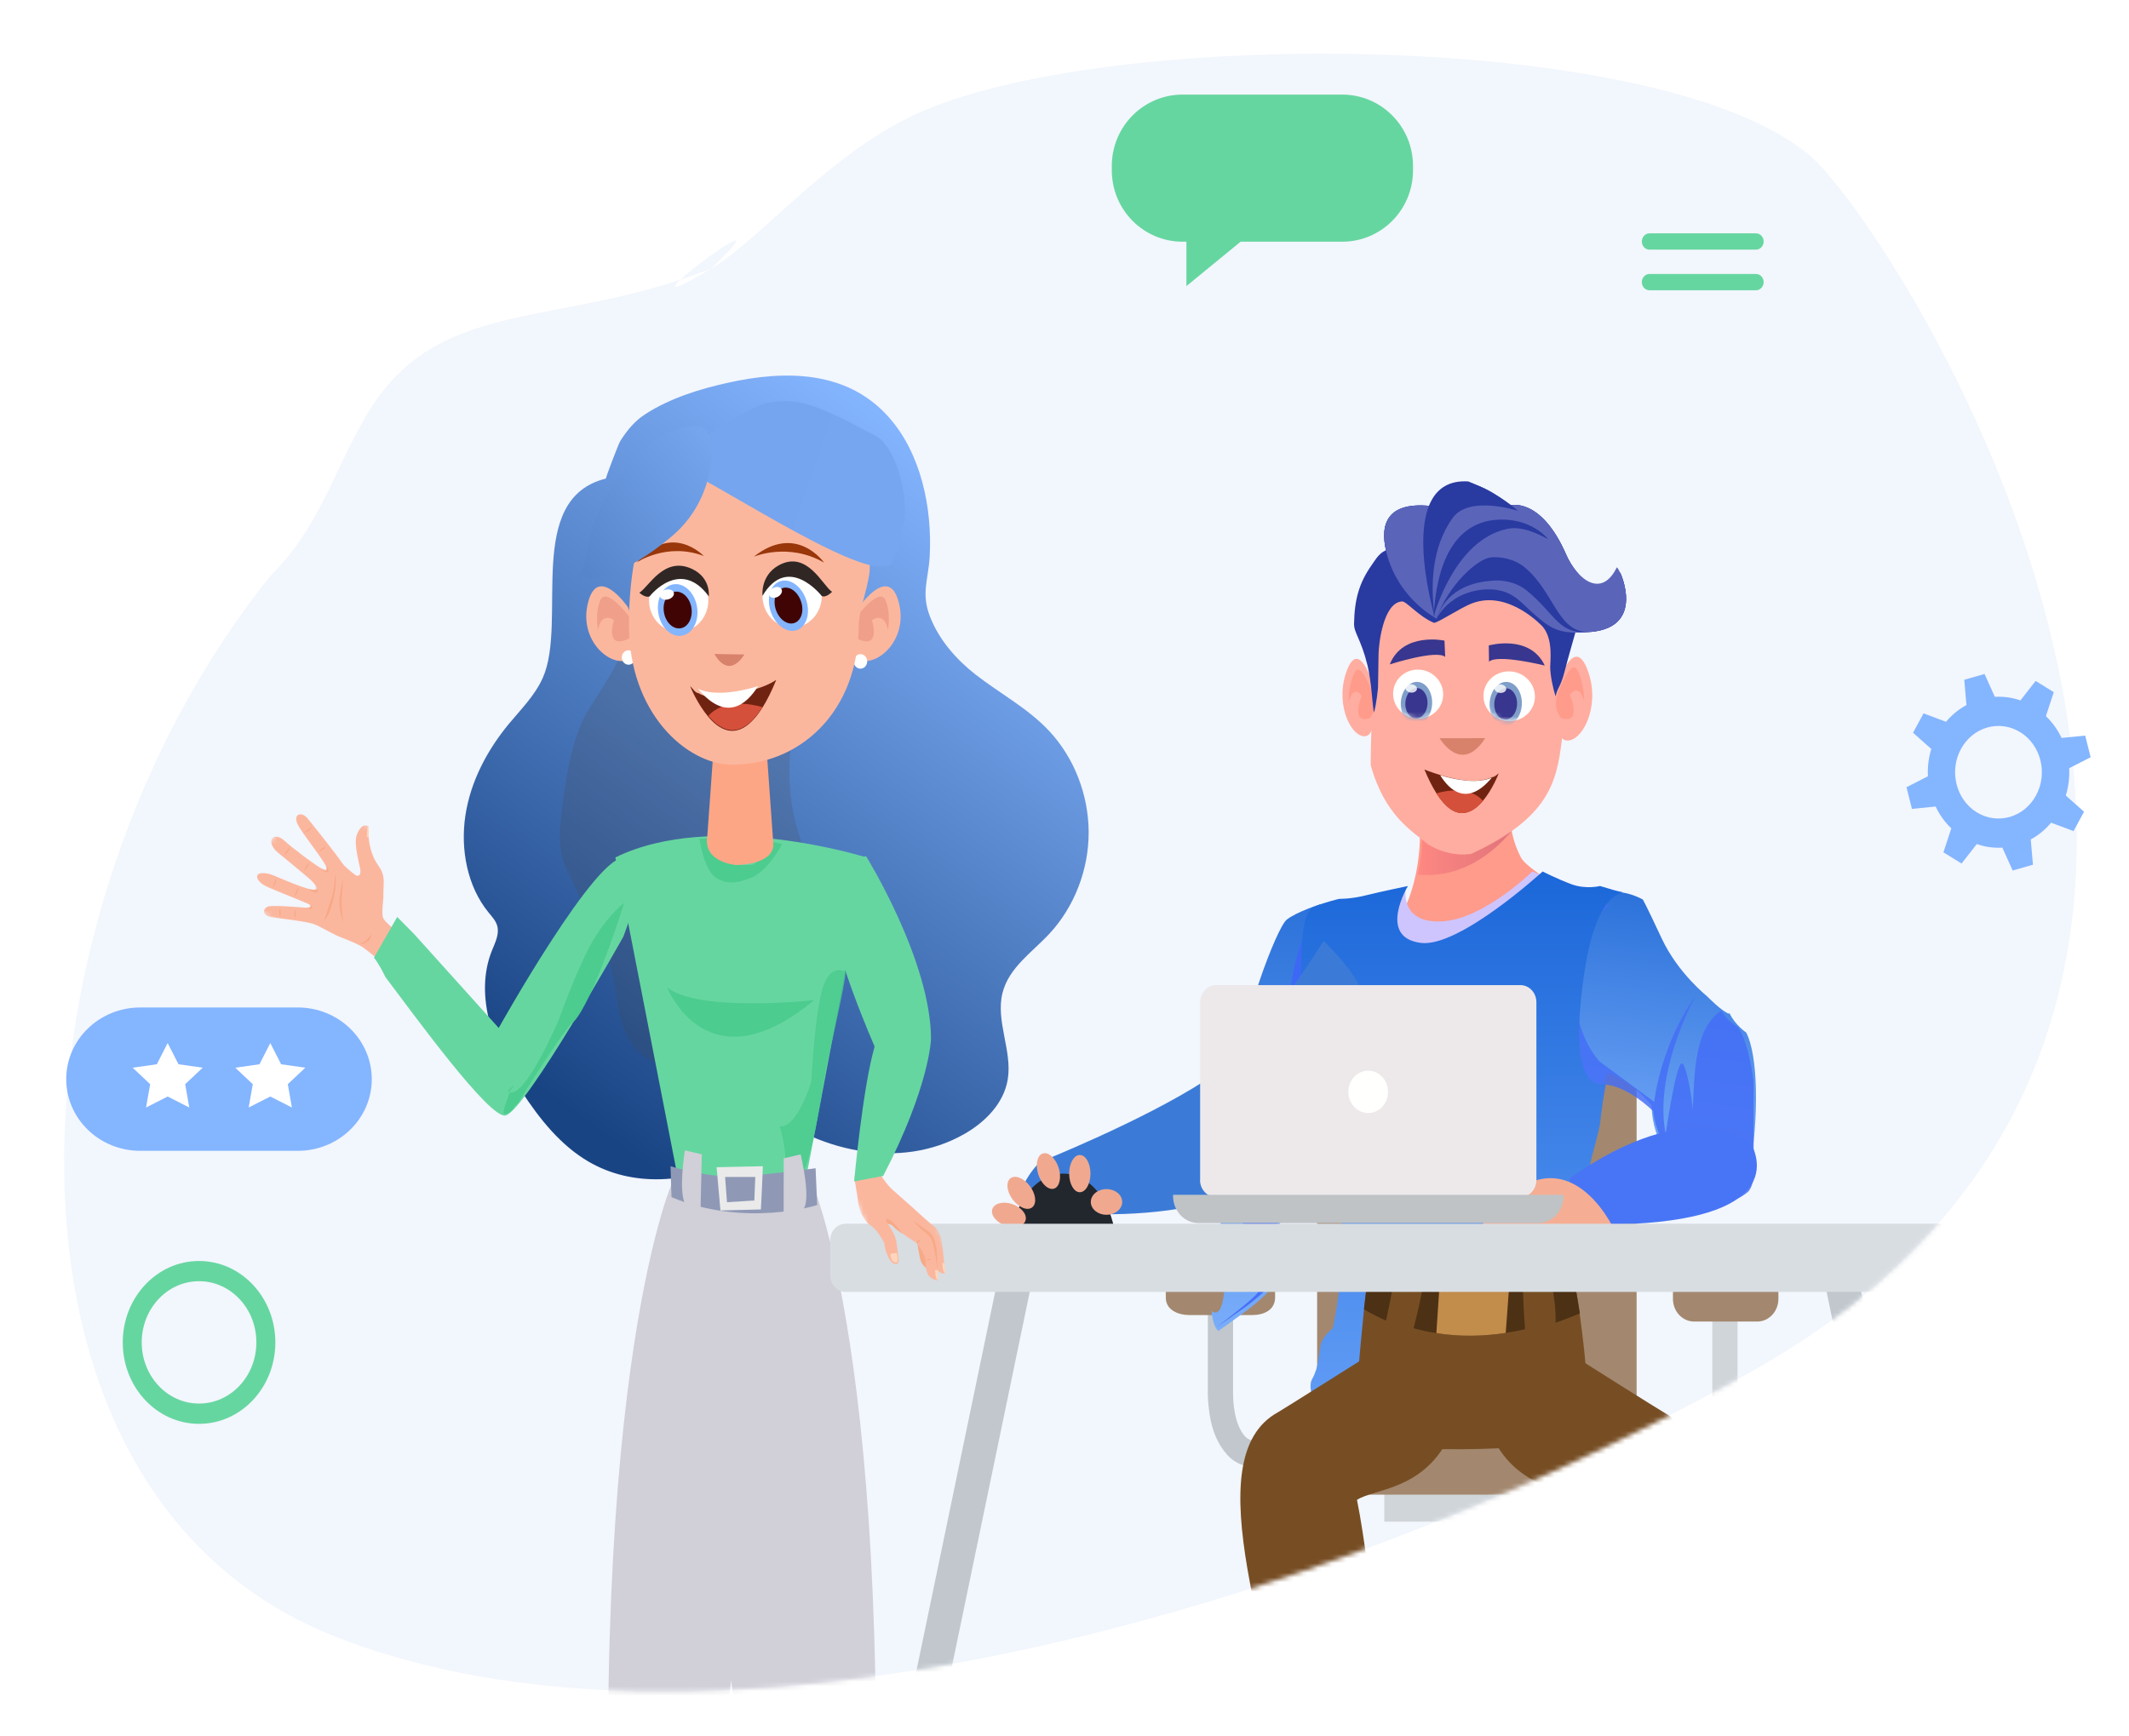 <svg width="450" height="367" viewBox="0 0 450 367" fill="none" xmlns="http://www.w3.org/2000/svg">
<g clip-path="url(#clip0_1_2)">
<path opacity="0.06" d="M369.251 290.503C273.625 343.51 146.846 376.62 70.076 345.678C-6.693 314.735 0.512 192.187 57.11 121.813C67.368 111.666 70.363 100.026 77.225 88.187C92.184 62.281 117.331 69.837 150.317 56.793C170.188 37.901 125.715 71.587 150.317 56.793C161.08 50.397 175.46 32.093 194.656 23.666C237.112 5.029 359.319 6.453 385.321 35.638C411.323 64.822 500.195 217.917 369.251 290.503Z" fill="#276ED8"/>
<mask id="mask0_1_2" style="mask-type:alpha" maskUnits="userSpaceOnUse" x="13" y="11" width="426" height="347">
<path d="M369.251 290.503C273.625 343.51 146.846 376.62 70.076 345.678C-6.693 314.735 0.512 192.187 57.11 121.813C67.368 111.666 70.363 100.026 77.225 88.187C92.184 62.281 117.331 69.837 150.317 56.793C170.188 37.901 125.715 71.587 150.317 56.793C161.08 50.397 175.46 32.093 194.656 23.666C237.112 5.029 359.319 6.453 385.321 35.638C411.323 64.822 500.195 217.917 369.251 290.503Z" fill="#276ED8"/>
</mask>
<g mask="url(#mask0_1_2)">
<path class="hair" d="M160.134 233.292C172.391 243.459 190.182 247.577 203.887 239.71C208.186 237.248 212.145 233.315 212.996 228.254C214.017 222.158 210.378 215.855 211.91 209.874C213.251 204.583 218.145 201.339 221.784 197.429C227.062 191.77 230.127 183.879 230.106 175.943C230.084 168.006 227.02 160.139 221.721 154.504C217.231 149.719 211.378 146.636 206.228 142.633C202.164 139.458 198.504 135.341 196.566 130.349C194.651 125.427 196.226 122.528 196.502 117.697C197.077 107.368 194.672 95.82 187.799 88.137C178.904 78.153 165.688 78.314 154.005 80.891C148.089 82.179 141.555 84.18 136.363 87.585C134.149 89.034 132.681 90.806 131.17 93.129C130.681 93.865 127.956 101.203 128.063 101.18C110.741 105.459 120.041 131.408 114.72 143.323C113.038 147.073 110.102 149.971 107.527 153.077C103.015 158.552 99.482 165.131 98.376 172.354C97.27 179.577 98.78 187.444 103.271 192.92C103.995 193.817 104.845 194.691 105.122 195.841C105.548 197.566 104.654 199.292 103.995 200.925C100.057 210.702 104.569 222.019 110.251 230.738C114.06 236.604 118.55 242.172 124.382 245.576C133.682 251.028 145.429 250.176 155.005 245.3" fill="url(#paint0_linear_1_2)"/>
<path opacity="0.2" d="M154.722 93.333C149.83 90.301 143.584 93.672 140.56 99.441C137.552 105.211 133.638 110.347 134.35 117.202C134.706 120.596 135.293 124.057 134.759 127.429C133.407 136.161 129.172 142.541 124.759 149.443C121.023 155.28 119.814 163.04 118.853 170.461C118.284 174.895 117.821 179.782 119.671 183.606C122.02 188.448 124.706 194.692 127.233 199.375C131.396 207.045 128.959 214.534 133.994 221.321C135.489 223.312 137.588 224.353 139.652 225.19C143.833 226.841 148.157 227.814 152.534 228.109C156.27 228.357 160.06 228.064 163.583 226.502C172.23 222.633 178.013 210.281 176.447 198.787C175.255 190.077 170.54 182.836 168.298 174.443C166.697 168.424 166.429 161.841 167.515 155.642C168.903 147.814 172.444 140.03 170.913 132.247" fill="#464646"/>
<path d="M170.41 248.751C171.014 246.191 183.152 181.279 183.152 181.279C183.152 181.279 150.782 171.066 130.069 181.279L143.334 249.309L170.41 248.751Z" fill="#66D6A0"/>
<path opacity="0.83" d="M161.036 252.322C161.405 252.059 162.683 251.146 163.868 250.264C165.268 249.216 166.133 248.275 166.133 248.275C166.133 248.275 166.224 246.274 166.297 245.722C166.372 245.166 168.979 262.08 174.079 228.767C174.757 224.336 178.686 208.388 178.727 205.448H178.728C178.728 205.448 175.326 203.26 173.709 209.531C172.087 215.806 171.496 228.564 171.496 228.564C171.496 228.564 168.607 238.515 164.81 238.128C164.81 238.128 167.081 245.318 165.384 248.495C165.059 249.099 161.692 251.818 161.036 252.322Z" fill="#4CCC8E"/>
<path d="M147.843 177.309H151.236C151.236 177.309 150.155 180.429 151.498 181.211C154.369 182.882 154.63 182.882 158.544 182.882C160.869 182.882 162.46 177.867 162.46 177.867L165.331 178.424C165.331 178.424 162.302 184.316 158.544 185.669C155.937 186.607 153.902 187.098 151.498 185.669C148.709 184.012 147.843 177.309 147.843 177.309Z" fill="#4CCC8E"/>
<path d="M172.073 211.447C172.073 211.447 147.735 214.135 141.011 208.76C141.032 208.76 149.406 230.283 172.073 211.447Z" fill="#4CCC8E"/>
<path d="M171.572 249.881C171.572 249.881 191.26 293.938 183.228 434.148C183.228 434.148 174.753 436.061 172.076 435.094C172.076 435.094 139.189 331.503 153.677 252.074L171.572 249.881Z" fill="#D1CFD7"/>
<path d="M142.091 250.013C142.091 250.013 122.404 294.069 130.436 434.279C130.436 434.279 138.911 436.192 141.589 435.225C141.589 435.225 165.885 313.377 159.988 252.206L142.091 250.013Z" fill="#D1CFD7"/>
<path d="M172.728 254.772C172.728 254.772 157.449 259.631 141.928 253.095L141.727 246.558C141.727 246.558 149.698 249.117 156.462 248.687C163.226 248.256 172.386 246.988 172.386 246.988L172.728 254.772Z" fill="#8F99B6"/>
<path d="M169.236 244.053C169.236 244.053 171.813 254.696 169.438 255.964C167.042 257.233 165.633 256.674 165.633 256.674L165.654 244.891L169.236 244.053Z" fill="#D1CFD7"/>
<path d="M144.758 243.206C144.758 243.206 143.148 253.161 145.181 255.01C147.939 257.504 148.08 255.483 148.08 255.483L148.342 244.045L144.758 243.206Z" fill="#D1CFD7"/>
<path d="M151.469 246.773L152.275 255.912L160.83 255.696C160.83 255.696 161.233 247.827 161.233 246.558L151.469 246.773ZM153.261 248.837H159.642L159.441 253.804L153.664 254.17L153.261 248.837Z" fill="#EAEAEA"/>
<path d="M155.578 182.866C158.658 182.866 163.468 181.877 163.468 178.566L162.684 167.579L161.999 157.968C161.999 154.678 159.503 152.012 156.423 152.012C154.873 152.012 153.484 152.679 152.478 153.754C151.471 154.829 150.847 156.313 150.847 157.968L150.163 167.579L149.498 176.803C148.572 182.394 155.578 182.866 155.578 182.866Z" fill="#FDA686"/>
<path d="M132.748 128.404C132.748 128.404 126.084 118.664 124.152 128.017C122.622 135.457 128.843 140.94 132.688 139.542C136.532 138.166 132.748 128.404 132.748 128.404Z" fill="#FBB79E"/>
<path d="M132.826 130.143C132.826 130.143 128.095 123.993 126.888 126.896C125.68 129.778 126.405 133.174 126.405 133.174C126.405 133.174 126.888 129.283 129.766 131.089C129.766 131.089 127.713 137.475 132.826 135.046C132.826 135.066 134.839 132.938 132.826 130.143Z" fill="#EF9F8A"/>
<path d="M181.528 128.404C181.528 128.404 188.191 118.664 190.124 128.017C191.674 135.457 185.433 140.94 181.588 139.542C177.744 138.166 181.528 128.404 181.528 128.404Z" fill="#FBB79E"/>
<path d="M181.251 130.151C181.251 130.151 185.962 124.002 187.17 126.904C188.377 129.786 187.673 133.183 187.673 133.183C187.673 133.183 187.17 129.291 184.291 131.097C184.291 131.097 186.345 137.483 181.232 135.053C181.232 135.075 179.239 132.946 181.251 130.151Z" fill="#EF9F8A"/>
<path d="M180.44 139.823C180.44 140.682 181.084 141.37 181.87 141.37C182.655 141.37 183.298 140.682 183.298 139.823C183.298 138.984 182.655 138.296 181.87 138.296C181.084 138.296 180.44 138.984 180.44 139.823Z" fill="white"/>
<path d="M131.424 139.007C131.424 139.845 132.068 140.533 132.854 140.533C133.639 140.533 134.282 139.845 134.282 139.007C134.282 138.169 133.639 137.48 132.854 137.48C132.068 137.48 131.424 138.169 131.424 139.007Z" fill="white"/>
<path d="M143.446 107.473C146.345 103.774 149.022 99.409 151.216 94.701C158.725 106.44 172.558 115.061 183.812 119.318C184.174 122.478 181.512 128.845 181.512 132.071C181.512 150.862 168.589 161.979 154.317 161.635C145.151 161.413 132.938 150.862 132.938 132.071C132.938 126.609 133.442 121.105 134.609 116.008C137.87 113.622 140.869 110.762 143.446 107.473Z" fill="#FBB79E"/>
<path d="M157.332 138.368C157.332 138.368 154.292 143.872 150.992 138.26L157.332 138.368Z" fill="#D8826C"/>
<path d="M174.181 118.947C174.181 118.947 168.343 110.54 159.324 117.7C159.324 117.7 166.611 114.582 174.181 118.947Z" fill="#99360A"/>
<path d="M148.757 117.549C148.757 117.549 141.932 110.282 134.585 118.904C134.585 118.904 140.946 114.582 148.757 117.549Z" fill="#99360A"/>
<path d="M145.876 145.066C145.956 145.303 147.386 148.786 149.721 151.56C152.539 154.892 156.626 156.763 161.155 149.603C162.122 148.097 163.087 146.141 164.074 143.733C164.074 143.733 162.504 144.83 160.209 145.517C156.606 146.614 151.251 148.657 147.527 146.507C146.943 146.507 146.38 145.475 145.876 145.066Z" fill="#712311"/>
<path d="M149.721 151.348C152.539 154.68 156.626 156.658 161.155 149.498C158.719 148.788 153.002 147.713 149.721 151.348Z" fill="#D5503B"/>
<path d="M147.546 145.649C153.464 152.701 157.772 148.982 160.228 145.069C156.624 146.165 151.27 147.261 147.546 145.649Z" fill="white"/>
<path d="M146.481 100.252C157.442 105.846 188.861 126.502 188.861 117.676C190.577 115.863 190.325 114.257 190.577 113.823C190.786 113.445 190.556 112.972 190.325 112.556C192.971 107.962 189.825 94.544 185.025 92.107C180.225 89.668 175.222 86.701 169.982 85.302C167.321 84.603 164.546 84.663 161.678 85.303C158.809 85.943 147.969 92.656 146.481 94.281" fill="url(#paint1_linear_1_2)"/>
<path d="M121.992 122.065C128.562 123.367 137.052 117.605 142.241 113.175C147.431 108.745 150.521 101.873 150.397 95.031C150.375 93.131 149.831 90.884 148.086 90.246C147.482 90.02 146.805 90.052 146.154 90.127C142.175 90.564 138.468 92.583 135.469 95.323C132.47 98.063 130.176 101.481 128.187 105.033C126.761 107.6 125.501 110.269 124.82 113.119C124.404 114.918 123.324 121.092 123.324 119.98" fill="url(#paint2_linear_1_2)"/>
<path d="M161.164 125.978C161.164 129.657 163.963 132.662 167.432 132.662C170.902 132.662 173.7 129.677 173.7 125.978C173.7 122.298 170.902 119.293 167.432 119.293C163.963 119.293 161.164 122.298 161.164 125.978Z" fill="white"/>
<path d="M163.041 129.66C164.153 132.461 166.664 134.014 168.658 133.135C170.651 132.236 171.361 129.252 170.268 126.451C169.156 123.63 166.645 122.097 164.671 122.975C162.658 123.855 161.929 126.839 163.041 129.66Z" fill="#84B5FF"/>
<path d="M164.094 129.19C164.88 131.173 166.663 132.277 168.081 131.643C169.5 131.009 170.017 128.884 169.212 126.881C168.426 124.877 166.644 123.773 165.225 124.407C163.806 125.061 163.308 127.187 164.094 129.19Z" fill="#400404"/>
<path d="M162.579 125.837C162.79 126.389 163.557 126.553 164.285 126.226C165.014 125.898 165.435 125.182 165.225 124.651C165.014 124.1 164.247 123.936 163.519 124.263C162.79 124.59 162.368 125.305 162.579 125.837Z" fill="white"/>
<path d="M161.165 125.978C161.165 125.978 160.666 121.686 164.595 119.519C170.615 116.207 173.912 123.873 175.866 125.119C175.866 125.119 174.602 126.469 173.681 125.999C173.681 125.978 166.551 116.882 161.165 125.978Z" fill="#302725"/>
<path d="M149.718 126.899C149.718 130.598 146.92 133.583 143.45 133.583C139.999 133.583 137.182 130.598 137.182 126.899C137.182 123.219 139.981 120.235 143.45 120.235C146.9 120.214 149.718 123.219 149.718 126.899Z" fill="white"/>
<path d="M139.197 129.883C139.791 132.867 142.072 134.871 144.315 134.359C146.557 133.849 147.881 131.028 147.286 128.063C146.692 125.079 144.411 123.076 142.168 123.566C139.944 124.077 138.602 126.898 139.197 129.883Z" fill="#84B5FF"/>
<path d="M140.365 129.616C140.787 131.742 142.397 133.153 143.988 132.805C145.579 132.458 146.518 130.434 146.115 128.328C145.694 126.202 144.065 124.771 142.474 125.139C140.902 125.486 139.944 127.49 140.365 129.616Z" fill="#400404"/>
<path d="M139.468 126.02C139.583 126.593 140.349 126.92 141.154 126.736C141.979 126.552 142.534 125.939 142.438 125.367C142.323 124.794 141.576 124.467 140.752 124.651C139.927 124.835 139.352 125.448 139.468 126.02Z" fill="white"/>
<path d="M149.815 126.08C149.815 126.08 150.313 122.257 146.384 120.335C140.365 117.392 137.068 124.199 135.132 125.303C135.132 125.303 136.397 126.489 137.317 126.08C137.298 126.08 143.758 117.801 149.815 126.08Z" fill="#302725"/>
<mask id="mask1_1_2" style="mask-type:luminance" maskUnits="userSpaceOnUse" x="49" y="165" width="44" height="45">
<path d="M65.852 165.204L49.827 188.458L76.375 209.308L92.4 186.053L65.852 165.204Z" fill="white"/>
</mask>
<g mask="url(#mask1_1_2)">
<path d="M76.975 186.544C76.975 186.544 72.969 183.407 72.469 182.653C71.766 181.597 68.45 177.234 65.011 173.027C63.706 171.431 61.751 172.127 63.015 174.471C64.056 176.402 67.533 180.683 68.762 182.837C69.443 184.033 68.794 184.162 68.599 184.048C66.35 182.718 61.84 179.323 60.144 177.766C57.962 175.758 56.209 177.548 58.221 179.77C58.721 180.321 61.028 182.082 62.849 183.646C64.35 184.937 65.417 185.723 66.062 186.427C67.201 187.679 67.549 188.428 65.856 188.077C63.298 187.55 57.854 185.015 57.12 184.823C53.497 183.888 53.791 185.969 55.891 187.191C56.912 187.786 62.28 189.85 65.289 191.159C65.762 191.365 65.969 191.963 65.01 191.918L66.76 193.202L72.329 196.395L76.975 186.544Z" fill="#FBB79E"/>
<path d="M75.43 176.451C74.637 178.409 76.119 183.036 76.18 184.071C76.243 185.131 75.677 185.495 74.816 184.807C73.252 183.555 73.93 187.385 73.228 188.716C73.173 188.815 73.108 188.884 73.033 188.928C72.903 189.214 72.771 189.523 72.654 189.827C72.073 191.359 72.448 192.752 72.448 192.752C72.448 192.752 70.352 192.399 66.615 192.051C65.471 191.946 62.879 191.781 61.793 191.7C59.483 191.535 57.515 191.464 56.799 191.627C55.54 191.911 55.268 193.575 57.279 193.882C60.023 194.301 64.252 194.721 66.146 195.313C67.633 195.78 70.219 197.47 71.972 198.132C73.724 198.795 75.7 199.634 76.547 200.18C77.393 200.726 80.515 203.296 80.515 203.296L84.213 197.93L84.516 197.49C83.145 196.386 81.162 194.698 80.952 193.998C80.626 192.916 81.05 190.064 81.035 189.627C81.021 188.97 81.042 188.171 81.088 187.189C81.144 185.984 81.163 184.639 80.048 183.126C78.64 181.211 77.625 178.215 77.951 174.697C77.544 174.465 76.432 173.976 75.43 176.451Z" fill="#FBB79E"/>
<path d="M64.307 175.994C64.307 175.994 64.658 176.055 65.237 175.661C65.816 175.268 65.919 174.763 65.919 174.763C65.919 174.763 65.648 175.017 65.113 175.378C64.579 175.739 64.307 175.994 64.307 175.994Z" fill="#EC8B56" fill-opacity="0.3"/>
<path d="M60.042 180.709C60.042 180.709 60.396 180.658 60.841 180.104C61.287 179.547 61.249 179.034 61.249 179.034C61.249 179.034 61.056 179.362 60.645 179.872C60.232 180.38 60.042 180.709 60.042 180.709Z" fill="#EC8B56" fill-opacity="0.3"/>
<path d="M67.372 180.128C67.372 180.128 67.701 180.017 68.272 179.613C68.84 179.208 68.918 178.896 68.918 178.896C68.918 178.896 68.67 178.959 68.144 179.331C67.618 179.702 67.372 180.128 67.372 180.128Z" fill="#EC8B56" fill-opacity="0.3"/>
<path d="M64.268 184.112C64.268 184.112 64.542 183.887 64.943 183.294C65.344 182.702 65.316 182.383 65.316 182.383C65.316 182.383 65.104 182.533 64.73 183.076C64.355 183.626 64.268 184.112 64.268 184.112Z" fill="#EC8B56" fill-opacity="0.3"/>
<path d="M57.597 187.672C57.597 187.672 57.922 187.519 58.205 186.849C58.486 186.182 58.315 185.699 58.315 185.699C58.315 185.699 58.218 186.072 57.958 186.687C57.694 187.3 57.597 187.672 57.597 187.672Z" fill="#EC8B56" fill-opacity="0.3"/>
<path d="M59.2 193.715C59.2 193.715 59.312 193.687 59.322 192.957C59.329 192.226 59.184 192.006 59.184 192.006C59.184 192.006 59.04 192.237 59.031 192.911C59.019 193.584 59.2 193.715 59.2 193.715Z" fill="#EC8B56" fill-opacity="0.3"/>
<path d="M62.38 194.052C62.38 194.052 62.492 194.025 62.501 193.296C62.509 192.564 62.364 192.343 62.364 192.343C62.364 192.343 62.222 192.577 62.213 193.251C62.2 193.927 62.38 194.052 62.38 194.052Z" fill="#EC8B56" fill-opacity="0.3"/>
<path d="M62.321 189.551C62.321 189.551 62.546 189.272 62.828 188.605C63.109 187.939 63.019 187.634 63.019 187.634C63.019 187.634 62.841 187.827 62.578 188.441C62.314 189.054 62.321 189.551 62.321 189.551Z" fill="#EC8B56" fill-opacity="0.3"/>
<path d="M65.182 187.917C65.182 187.917 66.558 189.05 67.037 188.609C67.54 188.148 66.611 187.081 66.611 187.081C66.611 187.081 66.93 188.026 66.392 188.055C65.855 188.085 65.182 187.917 65.182 187.917Z" fill="#EC8B56" fill-opacity="0.3"/>
<path d="M67.679 183.486C67.679 183.486 68.812 184.769 69.309 184.354C69.832 183.917 68.757 182.843 68.757 182.843C68.757 182.843 69.248 183.689 68.876 183.761C68.352 183.86 67.679 183.486 67.679 183.486Z" fill="#EC8B56" fill-opacity="0.3"/>
<path d="M64.593 191.898C64.593 191.898 65.913 192.44 66.007 192.002C66.101 191.564 65.288 191.167 65.288 191.167C65.288 191.167 65.615 191.543 65.468 191.713C65.324 191.885 64.593 191.898 64.593 191.898Z" fill="#EC8B56" fill-opacity="0.3"/>
<path d="M75.884 199.433C75.884 199.433 77 199.367 77.613 198.608C78.225 197.848 78.579 197.463 78.579 197.463C78.579 197.463 78.427 198.684 77.525 199.208C76.627 199.731 75.884 199.433 75.884 199.433Z" fill="#EC8B56" fill-opacity="0.3"/>
<path d="M68.47 194.641C68.47 194.641 69.386 191.988 70.083 189.809C70.779 187.632 70.812 184.809 70.812 184.809C70.812 184.809 71.191 185.824 70.868 188.02C70.59 189.897 70.338 190.913 69.738 192.558C69.202 194.03 68.47 194.641 68.47 194.641Z" fill="#EC8B56" fill-opacity="0.3"/>
<path d="M72.567 185.549C72.567 185.549 71.858 188.369 71.736 190.235C71.581 192.622 72.573 195.137 72.573 195.137C72.573 195.137 72.125 191.693 72.223 190.201C72.321 188.708 72.567 185.549 72.567 185.549Z" fill="#EC8B56" fill-opacity="0.3"/>
<path d="M77.923 177.009L77.545 176.998C77.545 176.998 77.475 174.938 77.951 174.704C77.976 175.2 77.923 177.009 77.923 177.009Z" fill="#FFD6BB"/>
</g>
<path d="M131.729 198.08C131.729 198.08 111.047 234.962 106.839 235.83C103.449 236.548 87.537 214.601 81.456 206.56C80.177 203.846 79.044 202.454 79.044 202.454L83.958 193.863L87.569 197.517L105.409 217.327C105.409 217.327 126.373 179.845 132.126 181.42C137.866 183.037 131.729 198.08 131.729 198.08Z" fill="#66D6A0"/>
<path d="M107.501 231.273C107.928 231.148 105.494 235.952 106.875 235.514C108.508 234.988 108.68 233.971 108.68 233.971C108.68 233.971 109.536 233.312 109.764 232.816C109.993 232.314 116.624 221.637 120.527 216.611C124.371 214.385 130.944 193.976 131.821 191.214L131.917 190.905C131.917 190.905 128.985 192.953 125.656 198.334C122.322 203.719 118.123 215.563 118.123 215.563C118.123 215.563 111.011 232.514 107.501 230.888C107.501 230.888 110.025 228.043 107.501 230.479C107.019 230.941 108.27 231.015 107.501 231.273Z" fill="#4CCC8E"/>
<path d="M305.05 317.909H315.719V355.877H305.05V317.909Z" fill="#BEC1C4"/>
<path d="M303.266 350.196H319.27V382.465H303.266V350.196Z" fill="#7F8B96"/>
<path d="M292.596 314.111H331.704V321.697H292.596V314.111Z" fill="#D0D5D9"/>
<path d="M305.052 287.524H317.486V306.507H305.052V287.524Z" fill="#6F7275"/>
<path d="M342.373 304.62V310.32H356.379C359.288 310.32 361.829 309.678 363.731 307.543C365.593 305.45 366.602 302.694 367.184 298.859C367.552 296.393 367.261 294.631 367.261 294.196V272.331H361.926V294.382C361.926 296.248 362.043 301.035 359.676 303.667C358.745 304.703 357.892 304.62 356.379 304.62H342.373Z" fill="#D0D5D9"/>
<path d="M353.604 273.412V274.613C353.604 277.266 355.622 279.4 358.086 279.4H371.412C373.895 279.4 375.894 277.245 375.894 274.613V273.412C375.894 270.759 373.895 268.624 371.432 268.624H358.066C357.988 268.624 357.911 268.624 357.834 268.624C357.154 268.666 356.514 268.852 355.952 269.183C355.874 269.225 355.815 269.266 355.738 269.308C354.478 270.158 353.604 271.67 353.604 273.412Z" fill="#A3886F"/>
<path d="M280.164 304.62V310.319H266.72C263.811 310.319 261.27 309.677 259.369 307.543C257.506 305.45 256.206 302.693 255.644 298.858C255.276 296.392 255.295 294.631 255.295 294.195V272.33H260.629V294.382C260.629 296.248 260.804 301.035 263.151 303.667C264.083 304.703 265.207 304.62 266.72 304.62H280.164Z" fill="#C1C7CC"/>
<path d="M246.409 272.869C246.409 270.216 249.008 266.631 251.491 266.631H264.643C267.126 266.631 269.512 270.216 269.512 272.869V274.319C269.512 276.972 267.126 278.029 264.643 278.029H251.491C249.008 278.029 246.409 276.972 246.409 274.319V272.869Z" fill="#A3886F"/>
<path d="M278.399 296.02C278.399 298.673 280.416 300.808 282.88 300.808H341.444C343.926 300.808 345.925 298.652 345.925 296.02V214.467C345.925 211.814 343.926 209.68 341.444 209.68H282.88C280.397 209.68 278.399 211.835 278.399 214.467V296.02Z" fill="#A3886F"/>
<path d="M253.47 245.285C253.47 245.285 255.403 244.659 256.178 246.323C256.953 247.986 259.378 267.958 258.703 273.574C258.02 279.191 256.086 277.116 256.086 277.116C256.086 277.116 256.278 280.443 257.536 281.382L257.544 281.374C257.56 281.365 257.591 281.341 257.629 281.308C257.659 281.292 257.698 281.258 257.744 281.225H257.751C258.495 280.698 261.074 278.87 263.453 277.116C266.261 275.032 267.911 273.262 267.911 273.262C267.911 273.262 267.52 269.935 267.52 269.004C267.52 268.065 273.727 245.903 279.828 239.043C285.521 232.643 279.928 196.596 279.145 191.729L279.053 191.185C279.053 191.185 274.111 192.75 271.978 194.422C269.852 196.102 262.186 216.361 261.803 226.764C261.412 237.165 257.928 243.07 257.928 243.07C257.928 243.07 256.762 242.312 254.82 243.07L253.47 245.285Z" fill="url(#paint3_linear_1_2)"/>
<path opacity="0.83" d="M257.081 280.611C257.845 280.088 260.493 278.272 262.937 276.529C265.822 274.46 267.517 272.702 267.517 272.702C267.517 272.702 267.115 269.397 267.115 268.473C267.115 267.54 273.492 245.529 279.759 238.716C285.608 232.36 279.861 196.559 279.058 191.725L278.963 191.185C278.963 191.185 274.832 196.559 273.043 207.249C271.245 217.949 273.784 239.027 273.784 239.027C273.784 239.027 270.205 256.073 261.392 256.383C261.392 256.383 268.786 267.614 265.87 273.25C265.309 274.321 258.428 279.621 257.081 280.611Z" fill="#3E64F9"/>
<path d="M337.104 235.469L339.697 226.868C339.697 226.868 343.785 227.393 349.132 233.736C349.132 233.736 348.938 236.776 350.561 240.81C350.561 240.81 357.068 245.031 359.752 249.988C362.435 254.944 363.593 255.556 367.216 253.404C368.179 252.836 369.04 250.597 369.71 247.485C370.716 242.783 371.29 236.083 371.136 230.099C371.004 225.164 370.371 220.722 369.075 218.285C369.075 218.285 366.766 216.755 365.568 214.221C365.493 214.258 365.411 214.295 365.336 214.34C364.824 214.581 365.654 214.749 365.552 214.368C363.929 213.861 360.816 210.626 360.816 210.626C360.816 210.626 354.657 205.742 351.233 198.412C347.816 191.091 347.232 190.167 347.232 190.167C347.232 190.167 346.212 189.589 344.795 189.132C343.68 188.77 342.314 188.492 340.994 188.629C340.994 188.629 317.112 217.623 337.104 235.469Z" fill="url(#paint4_linear_1_2)"/>
<path d="M297.252 191.237C297.252 191.237 300.14 185.344 300.14 176.153L319.166 168.058C319.166 168.058 318.188 175.145 321.478 181.29C322.35 182.913 326.405 185.485 326.405 185.485C326.405 185.485 308.66 208.679 300.14 206.453C291.62 204.228 293.326 194.394 293.326 194.394C293.326 194.394 294.766 194.989 297.252 191.237Z" fill="#FF9B8B"/>
<path d="M323.885 184.248C323.885 184.248 313.723 194.225 304.979 194.785C295.61 195.384 297.156 187.71 297.156 187.71C297.156 187.71 292.92 193.562 294.129 198.169C295.346 202.774 304.595 203.003 311.729 199.935C318.864 196.875 325.686 184.973 325.686 184.973L323.885 184.248Z" fill="#CEC5FF"/>
<path opacity="0.83" d="M337.822 238.151L339.418 229.324C339.418 229.324 343.492 229.324 349.446 234.914C349.446 234.914 349.591 237.942 351.632 241.722C351.632 241.722 358.491 245.069 361.674 249.626C364.858 254.183 366.063 254.641 369.385 252.055C370.267 251.372 370.866 249.051 371.18 245.891L370.659 244.625V228.532C369.983 223.672 368.871 219.363 367.329 217.119C367.329 217.119 365.256 216.048 363.798 213.695C363.729 213.742 361.103 215.472 363.798 213.695C358.159 217.414 358.168 226.576 357.785 234.719C357.731 232.655 356.435 224.665 355.46 224.813C354.202 225.007 352.069 239.719 352.069 239.719C349.553 227.104 357.67 211.887 358.322 210.675C350.903 221.047 349.645 232.957 349.645 232.957L338.114 224.425C338.114 224.425 331.171 217.36 333.572 205.202C335.973 193.045 340.254 191.39 340.254 191.39C339.119 191.173 337.746 191.073 336.465 191.376C336.465 191.376 316.21 223.051 337.822 238.151Z" fill="#446EF7"/>
<path d="M282.582 246.833C282.582 246.833 285.503 263.156 281.702 280.836C281.702 280.836 279.36 282.553 279.066 284.741C279.066 284.741 279.066 284.757 279.058 284.782C278.78 286.962 278.451 288.595 278.451 288.595C278.451 288.595 278.185 290.067 277.305 291.627C277.142 291.924 277.049 292.271 277.018 292.651C276.88 294.269 277.745 296.317 277.745 296.317C277.745 296.317 279.507 301.172 297.804 302.89C316.103 304.615 330.305 308.364 330.305 308.364C330.305 308.364 333.236 304.855 331.219 301.882C331.219 301.882 332.507 298.514 332.36 297.415C332.214 296.317 325.476 283.808 327.229 275.047C328.991 266.286 332.853 261.479 336.516 244.379C336.516 244.379 338.047 238.806 338.194 237.551C338.341 236.305 339.238 228.96 339.238 228.96C339.238 228.96 331.966 232.44 334.215 210.848C336.456 189.256 341.933 189.305 343.009 188.545C343.009 188.545 343.379 188.925 338.195 187.315C338.195 187.315 335.212 188.083 332.136 186.935C329.061 185.788 326.063 184.248 326.063 184.248C326.063 184.248 308.46 200.378 300.323 199.346C291.036 198.173 297.589 187.315 297.589 187.315C297.589 187.315 291.754 188.529 288.632 189.305C285.503 190.09 283.078 190.03 283.078 190.03C283.078 190.03 279.828 190.8 277.745 191.701C274.911 192.927 274.577 201.145 275.551 218.667C276.524 236.189 282.582 246.833 282.582 246.833Z" fill="url(#paint5_linear_1_2)"/>
<path d="M322.076 172.181C322.076 172.181 314.007 186.268 299.689 184.929C299.689 184.929 300.713 180.33 300.571 176.562C300.571 176.562 307.349 176.974 312.285 175.043C317.857 172.867 322.076 167.288 322.076 167.288V172.181Z" fill="url(#paint6_linear_1_2)" fill-opacity="0.7"/>
<path d="M289.712 161.721C292.693 172.474 298.442 175.656 301.875 178.545C306.749 181.466 311 180.505 311 180.505C327.396 172.929 328.999 165.301 330.078 156.784C330.618 152.583 331.107 144.763 329.454 135.098C329.235 133.779 328.863 132.593 328.391 131.499C325.389 124.51 318.304 121.796 318.304 121.796C314.07 120.139 309.246 119.78 304.844 120.685C298.501 121.985 293.508 125.659 291.906 132.913C291.383 135.249 291.096 137.66 290.843 140.054C290.286 144.971 289.999 149.945 289.848 154.9C289.781 157.161 289.729 159.441 289.712 161.721Z" fill="#FFADA0"/>
<path d="M305.314 135.439C305.314 135.439 296.51 133.541 293.75 140.464C293.75 140.464 303.587 137.301 305.466 138.873L305.314 135.439Z" fill="#38368E"/>
<path d="M314.678 136.462C314.678 136.462 323.347 133.985 326.513 140.709C326.513 140.709 316.507 138.214 314.728 139.895L314.678 136.462Z" fill="#38368E"/>
<path d="M324.428 147.578C324.246 150.467 321.667 152.658 318.671 152.445C315.674 152.231 313.385 149.711 313.566 146.803C313.748 143.913 316.327 141.742 319.324 141.955C322.322 142.168 324.61 144.689 324.428 147.578Z" fill="white"/>
<mask id="mask2_1_2" style="mask-type:alpha" maskUnits="userSpaceOnUse" x="313" y="141" width="12" height="12">
<path d="M324.428 147.578C324.246 150.467 321.667 152.658 318.671 152.445C315.674 152.231 313.385 149.711 313.566 146.803C313.748 143.913 316.327 141.742 319.324 141.955C322.322 142.168 324.61 144.689 324.428 147.578Z" fill="white"/>
</mask>
<g mask="url(#mask2_1_2)">
<path d="M314.864 148.568C314.701 151.128 316.099 153.319 317.97 153.454C319.841 153.59 321.494 151.613 321.657 149.053C321.821 146.494 320.44 144.302 318.551 144.166C316.68 144.031 315.028 146.009 314.864 148.568Z" fill="#7F9EC9"/>
<path d="M315.845 148.645C315.735 150.468 316.716 152.019 318.042 152.116C319.369 152.213 320.549 150.817 320.658 148.994C320.766 147.172 319.786 145.62 318.46 145.523C317.134 145.407 315.954 146.822 315.845 148.645Z" fill="#38368E"/>
<path d="M315.88 145.506C315.843 145.991 316.37 146.436 317.06 146.494C317.75 146.552 318.332 146.185 318.368 145.68C318.405 145.176 317.86 144.749 317.17 144.691C316.498 144.653 315.916 145.021 315.88 145.506Z" fill="white" fill-opacity="0.8"/>
</g>
<path d="M305.033 147.125C304.856 149.973 302.346 152.124 299.431 151.916C296.515 151.709 294.289 149.219 294.465 146.371C294.641 143.503 297.151 141.371 300.066 141.579C302.982 141.787 305.209 144.276 305.033 147.125Z" fill="white"/>
<mask id="mask3_1_2" style="mask-type:alpha" maskUnits="userSpaceOnUse" x="294" y="141" width="12" height="11">
<path d="M305.033 147.125C304.856 149.973 302.346 152.124 299.431 151.916C296.515 151.709 294.289 149.219 294.465 146.371C294.641 143.503 297.151 141.371 300.066 141.579C302.982 141.787 305.209 144.276 305.033 147.125Z" fill="white"/>
</mask>
<g mask="url(#mask3_1_2)">
<path d="M296.089 148.449C295.931 150.938 297.291 153.07 299.111 153.203C300.932 153.334 302.539 151.41 302.698 148.92C302.857 146.43 301.497 144.299 299.676 144.166C297.856 144.035 296.248 145.959 296.089 148.449Z" fill="#7F9EC9"/>
<path d="M297.045 148.526C296.938 150.299 297.893 151.808 299.183 151.903C300.473 151.997 301.622 150.62 301.728 148.846C301.833 147.073 300.88 145.564 299.59 145.47C298.3 145.375 297.169 146.752 297.045 148.526Z" fill="#38368E"/>
<path d="M297.08 145.468C297.045 145.94 297.575 146.373 298.228 146.43C298.901 146.487 299.466 146.128 299.501 145.638C299.536 145.148 299.024 144.732 298.352 144.676C297.681 144.638 297.115 144.978 297.08 145.468Z" fill="white" fill-opacity="0.8"/>
</g>
<path d="M290.299 144.905C290.299 144.905 287.066 134.006 284.4 142.584C282.275 149.415 285.816 156.112 288.676 155.632C291.535 155.172 290.299 144.905 290.299 144.905Z" fill="#FFADA0"/>
<path d="M290.225 146.852C290.225 146.852 287.676 139.491 286.345 142.14C285.015 144.789 285.029 148.409 285.029 148.409C285.029 148.409 285.975 144.567 287.826 147.095C287.826 147.095 285.345 153.101 289.485 151.847C289.498 151.847 291.294 150.169 290.225 146.852Z" fill="#FF9B8B"/>
<path d="M329.184 144.918C329.184 144.918 332.822 133.109 335.821 142.403C338.212 149.804 334.227 157.04 331.01 156.54C327.794 156.042 329.184 144.918 329.184 144.918Z" fill="#FFADA0"/>
<path d="M329.246 146.627C329.246 146.627 331.996 138.946 333.43 141.71C334.864 144.475 334.849 148.252 334.849 148.252C334.849 148.252 333.829 144.242 331.833 146.88C331.833 146.88 334.509 153.148 330.045 151.839C330.045 151.839 328.108 150.088 329.246 146.627Z" fill="#FF9B8B"/>
<path d="M316.78 163.479C316.717 163.68 315.477 166.883 313.466 169.28C311.047 172.165 307.514 173.874 303.603 167.704C302.771 166.396 301.939 164.754 301.074 162.691C301.074 162.691 302.425 163.245 304.404 163.848C307.514 164.787 312.131 165.843 315.335 164.317C315.869 164.301 316.34 163.848 316.78 163.479Z" fill="#712311"/>
<path d="M313.47 169.315C311.051 172.199 307.518 173.892 303.607 167.722C305.696 167.119 310.644 166.18 313.47 169.315Z" fill="#D5503B"/>
<path d="M315.336 164.403C310.232 170.489 306.525 167.286 304.404 163.899C307.515 164.838 312.132 165.794 315.336 164.403Z" fill="white"/>
<path d="M304.296 156.075C304.296 156.075 308.844 163.95 313.922 156.062L304.296 156.075Z" fill="#D8826C"/>
<path d="M290.404 150.655C290.946 148.943 291.27 145.341 291.27 145.341C291.27 145.341 291.369 139.127 291.379 138.312C291.398 136.339 292.323 127.394 296.339 127.154C297.275 127.101 299.745 130.224 303.023 131.654C303.614 131.916 308.613 128.501 311.212 127.53C318.949 124.648 326.085 132.501 326.085 132.501C328.339 135.153 327.649 139.859 327.66 141.102C327.67 141.927 327.591 137.917 327.66 141.102C327.699 142.919 328.25 145.516 328.802 147.238C329.185 145.306 329.831 145.428 330.766 141.742C332.321 135.623 334.067 130.778 333.782 129.41L329.658 121.41C324.057 110.56 310.867 107.177 301.211 114.111L297.589 116.711C292.53 114.821 291.329 117.474 289.922 119.468C287.313 123.186 286.3 126.638 286.201 131.859C286.162 133.801 287.645 135.027 289.033 140.615C289.909 144.144 290.05 148.891 290.404 150.655Z" fill="#293AA1"/>
<path d="M342.452 121.025C339.126 127.813 333.22 122.267 331.035 117.266C325.661 104.933 319.184 106.854 319.184 106.854C305.925 95.952 302.441 106.98 302.441 106.98C292.066 105.904 291.683 112.054 293.248 117.516C294.812 122.957 298.405 127.479 303.002 130.392C303.208 130.517 303.415 130.653 303.612 130.778C307.027 124.836 313.386 124.314 316.191 124.7C319.961 125.213 321.438 127.343 323.869 129.483C327.619 132.783 329.292 134.287 336.399 133.587C347.797 132.459 342.452 121.025 342.452 121.025Z" fill="#5A65BA"/>
<path d="M342.452 121.025C339.126 127.813 333.22 122.267 331.035 117.266C325.661 104.933 319.184 106.854 319.184 106.854C305.925 95.952 302.441 106.98 302.441 106.98C292.066 105.904 291.683 112.054 293.248 117.516C294.812 122.957 298.405 127.479 303.002 130.392C303.208 130.517 303.415 130.653 303.612 130.778C306.152 123.625 312.815 122.978 315.63 122.748C317.323 122.613 320.375 122.926 322.727 124.868C329.125 130.152 329.282 134.277 336.399 133.577C347.797 132.459 342.452 121.025 342.452 121.025Z" fill="#293AA1"/>
<path d="M341.736 119.96C338.409 126.747 333.22 122.267 331.035 117.266C325.661 104.933 319.184 106.854 319.184 106.854C305.925 95.952 302.441 106.98 302.441 106.98C292.066 105.904 291.683 112.054 293.248 117.516C294.812 122.957 298.405 127.479 303.002 130.392C303.208 130.517 303.415 130.653 303.612 130.778C306.152 123.625 312.362 118.059 315.187 117.83C316.88 117.694 319.931 118.007 322.284 119.96C328.682 125.244 329.292 134.277 336.399 133.577C348.233 132.392 342.237 119.882 341.736 119.96Z" fill="#5A65BA"/>
<path d="M303.264 130.489C303.264 130.489 294.471 100.807 310.328 101.784C310.328 101.784 316.248 103.904 320.869 108.011C320.869 108.011 310.533 104.603 307.028 109.517C302.621 115.697 302.299 123.642 303.264 130.489Z" fill="#293AA1"/>
<path d="M327.235 113.996C327.235 113.996 324.302 110.132 318.131 109.861C312.186 109.589 304.006 112.451 303.022 130.402C303.022 130.402 307.293 114.09 318.662 111.803C320.394 111.459 322.815 111.584 327.235 113.996Z" fill="#293AA1"/>
<path d="M265.944 310.61C265.944 313.595 268.213 315.999 270.987 315.999H347.979C350.772 315.999 353.023 313.574 353.023 310.61V306.216C353.023 303.232 350.753 300.828 347.979 300.828H271.006C268.213 300.828 265.962 303.253 265.962 306.216V310.61H265.944Z" fill="#A3886F"/>
<path d="M270.156 298.551C271.029 298.074 289.147 286.634 289.147 286.634L306.199 286.862V304.085C300.572 315.131 290.505 314.696 286.819 317.1C289.981 332.54 293.356 371.047 295.16 386.01H275.413C268.992 348.457 252.329 308.271 270.156 298.551Z" fill="#774E24"/>
<path d="M351.59 298.551C350.717 298.074 332.599 286.634 332.599 286.634L315.548 286.862V304.085C321.174 315.131 331.241 314.696 334.927 317.1C331.765 332.54 328.39 371.047 326.586 386.01H346.333C352.754 348.457 369.418 308.271 351.59 298.551Z" fill="#774E24"/>
<path d="M286.838 302.939C287.827 308.245 329.34 306.463 333.782 304.121C336.828 302.505 335.218 287.313 333.918 277.945C333.316 273.676 332.773 270.609 332.773 270.609L288.933 271.086C288.933 271.086 288.642 273.469 288.293 276.951C287.458 285.096 286.139 299.23 286.838 302.939Z" fill="#774E24"/>
<path d="M292.966 279.21C291.414 278.526 289.843 277.738 288.291 276.806C288.66 273.676 288.932 271.542 288.932 271.542L294.479 271.48C294.053 274.07 293.529 276.64 292.966 279.21Z" fill="#4D3114"/>
<path d="M298.785 280.806C300.396 281.262 302.005 281.614 303.596 281.842C308.795 282.671 313.761 282.484 318.261 281.801C319.658 281.594 321.035 281.325 322.354 281.013C322.044 277.594 321.986 274.153 321.811 270.733L300.977 270.92C300.357 274.257 299.638 277.552 298.785 280.806Z" fill="#4D3114"/>
<path d="M327.962 271.149L332.792 271.107C332.792 271.107 333.336 273.843 333.936 277.678C332.462 278.299 330.717 278.983 328.796 279.646C328.893 276.972 328.447 273.989 327.962 271.149Z" fill="#4D3114"/>
<path d="M303.598 281.842C308.797 282.671 313.763 282.485 318.263 281.801L318.962 272.288L304.317 271.045L303.598 281.842Z" fill="#C28C4B"/>
<path d="M331.768 249.096C358.052 230.713 370.098 241.681 370.098 241.681C373.493 248.333 372.626 260.182 331.768 258.796V249.096Z" fill="#4875F5"/>
<path d="M341.177 259.956C341.177 259.956 330.159 235.77 312.816 259.542L341.177 259.956Z" fill="#F5AE94"/>
<path d="M279.762 198.895C279.762 198.895 266.502 220.799 254.706 228.457C241.446 237.047 219.725 245.698 219.725 245.698C219.725 245.698 211.07 254.547 219.859 255.757C241.947 258.793 272.901 255.261 281.728 235.54C290.556 215.838 292.56 211.791 279.762 198.895Z" fill="#3B7BD7"/>
<path d="M213.977 259.563C215.296 252.973 219.603 248.123 224.724 248.123C229.845 248.123 234.152 252.973 235.471 259.563H213.977Z" fill="#22272E"/>
<path d="M230.563 254.112C230.563 255.604 232.037 256.826 233.88 256.826C235.723 256.826 237.197 255.604 237.197 254.112C237.197 252.599 235.704 251.397 233.88 251.397C232.056 251.397 230.563 252.599 230.563 254.112Z" fill="#F0A98F"/>
<path d="M225.985 248.12C225.985 250.296 226.994 252.058 228.235 252.058C229.477 252.058 230.486 250.296 230.486 248.12C230.486 245.944 229.477 244.182 228.235 244.182C226.994 244.182 225.985 245.944 225.985 248.12Z" fill="#F0A98F"/>
<path d="M219.486 248.391C220.185 250.422 221.698 251.707 222.861 251.272C224.025 250.816 224.413 248.784 223.715 246.754C223.017 244.722 221.503 243.438 220.339 243.894C219.175 244.329 218.807 246.36 219.486 248.391Z" fill="#F0A98F"/>
<path d="M214.154 253.738C215.472 255.397 217.296 256.06 218.247 255.189C219.197 254.34 218.906 252.287 217.587 250.63C216.268 248.971 214.444 248.329 213.494 249.179C212.543 250.049 212.835 252.081 214.154 253.738Z" fill="#F0A98F"/>
<path d="M212.578 259.124C214.519 259.767 216.4 259.27 216.769 258.005C217.137 256.741 215.856 255.187 213.917 254.544C211.977 253.902 210.096 254.42 209.727 255.684C209.359 256.928 210.639 258.482 212.578 259.124Z" fill="#F0A98F"/>
<path d="M414.226 408.572L386.001 272.7L392.771 270.13L421.539 408.572H414.226Z" fill="#C1C7CC"/>
<path d="M189.516 408.572L217.741 272.7L210.971 270.13L182.203 408.572H189.516Z" fill="#C1C7CC"/>
<path d="M178.725 258.724H424.909C426.701 258.724 428.153 260.274 428.153 262.186V269.67C428.153 271.583 426.701 273.132 424.909 273.132H178.725C176.934 273.132 175.481 271.583 175.481 269.671V262.186C175.481 260.274 176.934 258.724 178.725 258.724Z" fill="#D8DDE1"/>
<mask id="mask4_1_2" style="mask-type:luminance" maskUnits="userSpaceOnUse" x="179" y="243" width="24" height="32">
<path d="M202.015 268.97L189.736 274.842L179.093 249.48L191.372 243.608L202.015 268.97Z" fill="white"/>
</mask>
<g mask="url(#mask4_1_2)">
<path d="M196.007 268.25C196.007 268.25 194.929 267.617 194.582 266.467C194.235 265.319 193.785 262.166 193.785 262.166L196.296 264.169L196.007 268.25Z" fill="#F7AA88"/>
<path d="M189.409 267.233C188.386 267.248 187.849 266.03 187.435 265.035C186.962 263.9 186.922 262.771 186.922 262.771C186.174 261.447 185.233 259.883 184.078 259.153C182.994 258.468 181.781 256.491 181.482 254.743C181.357 254.008 180.536 248.618 180.536 248.618L185.198 246.561C185.198 246.561 186.533 249.7 188.849 251.711C191.167 253.724 194.796 256.987 195.705 257.828C196.615 258.671 197.514 259.241 198.022 259.845C198.524 260.444 198.846 261.256 199.109 262.879C199.28 263.939 199.802 269.249 199.802 269.249C199.802 269.249 198.754 269.388 198.141 268.493C198.186 269.085 198.267 270.701 198.267 270.701C198.267 270.701 196.776 270.647 196.14 269.439C195.503 268.231 195.696 266.444 195.696 266.444C195.696 266.444 194.916 263.523 193.201 262.435C191.528 261.376 190.212 260.451 188.849 259.119C187.778 258.075 187.588 258.702 187.588 258.702C187.588 258.702 189.288 260.811 189.52 262.883C189.81 265.498 190.307 267.219 189.409 267.233Z" fill="#FBB79E"/>
<path d="M198.141 268.495C198.141 268.495 197.895 266.436 197.777 265.726C197.66 265.016 197.294 263.29 197.051 262.495C196.807 261.7 196.408 261.206 195.524 260.557C193.956 259.402 193.019 258.018 193.019 258.018C193.019 258.018 194.822 259.369 195.936 260.106C197.194 260.94 197.498 261.848 197.849 263.543C198.202 265.237 198.141 268.495 198.141 268.495Z" fill="#F7AA88"/>
<path d="M189.553 266.855C189.208 267.03 188.608 266.774 188.372 266.024C188.136 265.273 188.291 265.031 188.291 265.031L189.571 264.893C189.571 264.893 189.947 266.652 189.553 266.855Z" fill="#FFD6BB"/>
<path d="M187.687 258.829C187.687 258.829 187.031 257.871 187.299 257.75C187.675 257.45 188.999 258.467 189.592 259.321C190.276 260.307 190.893 260.868 190.893 260.868C190.893 260.868 189.831 260.375 188.913 259.391C188.236 258.666 187.687 258.829 187.687 258.829Z" fill="#F7AA88"/>
<path d="M195.7 266.448C195.7 266.448 196.056 266.497 196.377 266.4C196.694 266.303 196.882 266.158 196.882 266.158C196.882 266.158 196.692 266.084 196.318 266.152C195.941 266.223 195.7 266.448 195.7 266.448Z" fill="#F7AA88"/>
<path d="M193.861 262.921C193.861 262.921 194.169 262.746 194.336 262.446C194.504 262.145 194.547 261.953 194.547 261.953C194.547 261.953 194.12 262.161 193.969 262.318C193.685 262.609 193.861 262.921 193.861 262.921Z" fill="#F7AA88"/>
<path d="M198.282 270.754C198.282 270.754 197.839 270.478 197.737 269.516C197.638 268.553 197.638 268.553 197.638 268.553L198.142 268.498C198.142 268.498 198.269 269.224 198.303 269.696C198.322 269.969 198.282 270.754 198.282 270.754Z" fill="#FFD6BB"/>
<path d="M199.802 269.262C199.802 269.262 199.359 268.986 199.258 268.023C199.158 267.061 199.158 267.061 199.158 267.061L199.579 267.014C199.579 267.014 199.721 267.775 199.746 268.247C199.77 268.6 199.802 269.262 199.802 269.262Z" fill="#FFD6BB"/>
</g>
<path d="M253.648 249.469C253.648 251.48 255.18 253.097 257.042 253.097H321.348C323.229 253.097 324.743 251.459 324.743 249.469V211.895C324.743 209.885 323.229 208.268 321.348 208.268H257.061C255.18 208.268 253.667 209.885 253.667 211.895V249.469H253.648Z" fill="#EDE9EB"/>
<path d="M330.465 252.601C330.465 252.684 330.485 252.767 330.485 252.85C330.485 256.021 328.079 258.57 325.13 258.57H253.298C250.331 258.57 247.944 256 247.944 252.85C247.944 252.767 247.944 252.684 247.964 252.601H330.465Z" fill="#BFC3C6"/>
<path d="M284.998 230.839C284.998 233.305 286.879 235.315 289.187 235.315C291.515 235.315 293.377 233.305 293.377 230.839C293.377 228.352 291.495 226.362 289.187 226.362C286.879 226.362 284.998 228.373 284.998 230.839Z" fill="#FFFFFE"/>
</g>
<path d="M183.078 181.042C183.078 181.042 196.785 203.134 196.785 219.71C196.785 219.71 196.473 229.732 186.675 248.619L180.537 249.776C180.537 249.776 182.329 229.988 184.87 221.252C184.87 221.252 175.562 200.009 176.691 194.887C177.801 189.762 180.127 180.902 183.078 181.042Z" fill="#66D6A0"/>
<path class="circle" d="M42.073 266.594C33.165 266.594 25.946 274.3 25.946 283.81C25.946 293.32 33.165 301.026 42.073 301.026C50.98 301.026 58.199 293.32 58.199 283.81C58.199 274.3 50.98 266.594 42.073 266.594ZM42.073 296.736C35.378 296.736 29.956 290.948 29.956 283.802C29.956 276.656 35.378 270.868 42.073 270.868C48.767 270.868 54.189 276.656 54.189 283.802C54.189 290.948 48.767 296.736 42.073 296.736Z" fill="#66D6A0"/>
<path d="M371.167 52.779H348.639C347.752 52.779 347.027 52.013 347.027 51.058C347.027 50.111 347.745 49.337 348.639 49.337H371.167C372.054 49.337 372.778 50.103 372.778 51.058C372.778 52.005 372.054 52.779 371.167 52.779Z" fill="#66D6A0"/>
<path d="M371.167 61.366H348.639C347.752 61.366 347.027 60.6 347.027 59.645C347.027 58.698 347.745 57.925 348.639 57.925H371.167C372.054 57.925 372.778 58.69 372.778 59.645C372.778 60.592 372.054 61.366 371.167 61.366Z" fill="#66D6A0"/>
<g filter="url(#filter0_d_1_2)">
<path class='gear1' d="M433.53 169.93L438.279 171.707L440.498 167.616L436.64 164.187C437.221 162.301 437.453 160.331 437.35 158.418L441.892 156.09L440.744 151.518L435.749 152.013C434.937 150.293 433.814 148.722 432.433 147.401L434.098 142.333L430.265 139.964L427.052 144.081C425.284 143.462 423.439 143.214 421.645 143.324L419.465 138.491L415.181 139.716L415.645 145.059C414.032 145.927 412.561 147.125 411.322 148.599L406.573 146.822L404.354 150.912L408.212 154.341C407.631 156.242 407.399 158.183 407.502 160.111L402.973 162.438L404.121 167.01L409.128 166.515C409.941 168.236 411.051 169.806 412.445 171.128L410.78 176.195L414.612 178.565L417.825 174.447C419.607 175.067 421.426 175.314 423.233 175.204L425.413 180.038L429.697 178.812L429.233 173.469C430.82 172.616 432.291 171.431 433.53 169.93ZM417.825 167.741C413.438 165.041 411.941 159.05 414.47 154.369C417 149.687 422.613 148.089 427.001 150.788C431.388 153.487 432.885 159.478 430.356 164.16C427.827 168.842 422.213 170.439 417.825 167.741Z" fill="#84B5FF"/>
</g>
<g clip-path="url(#clip1_1_2)">
<path class="sqr_green" d="M283.709 20H249.954C241.694 20 235 26.752 235 35.083V36.016C235 44.347 241.694 51.099 249.954 51.099H250.766V60.485L262.226 51.099H283.709C291.969 51.099 298.663 44.347 298.663 36.016V35.083C298.663 26.752 291.969 20 283.709 20Z" fill="#66D6A0"/>
</g>
<g clip-path="url(#clip2_1_2)">
<path class="sqr_green" d="M62.94 213H29.64C21 213 14 219.781 14 228.151C14 236.521 21 243.303 29.64 243.303H62.94C71.58 243.303 78.58 236.521 78.58 228.151C78.57 219.781 71.57 213 62.94 213Z" fill="#84B5FF"/>
<path d="M35.439 220.517L37.729 225.003L42.839 225.729L39.139 229.217L40.009 234.148L35.439 231.823L30.869 234.148L31.739 229.217L28.039 225.729L33.149 225.003L35.439 220.517Z" fill="white"/>
<path d="M57.13 220.517L59.42 225.003L64.531 225.729L60.831 229.217L61.7 234.148L57.13 231.823L52.56 234.148L53.431 229.217L49.73 225.729L54.84 225.003L57.13 220.517Z" fill="white"/>
</g>
</g>
<defs>
<filter id="filter0_d_1_2" x="392.973" y="132.491" width="58.919" height="61.547" filterUnits="userSpaceOnUse" color-interpolation-filters="sRGB">
<feFlood flood-opacity="0" result="BackgroundImageFix"/>
<feColorMatrix in="SourceAlpha" type="matrix" values="0 0 0 0 0 0 0 0 0 0 0 0 0 0 0 0 0 0 127 0" result="hardAlpha"/>
<feOffset dy="4"/>
<feGaussianBlur stdDeviation="5"/>
<feColorMatrix type="matrix" values="0 0 0 0 0.089 0 0 0 0 0.04 0 0 0 0 0.396 0 0 0 0.25 0"/>
<feBlend mode="normal" in2="BackgroundImageFix" result="effect1_dropShadow_1_2"/>
<feBlend mode="normal" in="SourceGraphic" in2="effect1_dropShadow_1_2" result="shape"/>
</filter>
<linearGradient id="paint0_linear_1_2" x1="104.672" y1="223.32" x2="198.217" y2="94.409" gradientUnits="userSpaceOnUse">
<stop stop-color="#194484"/>
<stop offset="1" stop-color="#84B5FF"/>
</linearGradient>
<linearGradient id="paint1_linear_1_2" x1="148.408" y1="101.238" x2="189.32" y2="115.271" gradientUnits="userSpaceOnUse">
<stop stop-color="#75A5EE"/>
<stop offset="1" stop-color="#76A6EF"/>
</linearGradient>
<linearGradient id="paint2_linear_1_2" x1="122.904" y1="119.84" x2="156.88" y2="92.007" gradientUnits="userSpaceOnUse">
<stop stop-color="#5785CB"/>
<stop offset="0.901" stop-color="#76A7EF"/>
<stop offset="1" stop-color="#FFC63C"/>
</linearGradient>
<linearGradient id="paint3_linear_1_2" x1="267.909" y1="281.379" x2="267.909" y2="191.182" gradientUnits="userSpaceOnUse">
<stop stop-color="#79ADFA"/>
<stop offset="1" stop-color="#2C72DA"/>
</linearGradient>
<linearGradient id="paint4_linear_1_2" x1="347.226" y1="252.43" x2="355.201" y2="190.256" gradientUnits="userSpaceOnUse">
<stop stop-color="#7CAFFC"/>
<stop offset="1" stop-color="#2C72DA"/>
</linearGradient>
<linearGradient id="paint5_linear_1_2" x1="309.182" y1="308.361" x2="309.182" y2="183.596" gradientUnits="userSpaceOnUse">
<stop stop-color="#67A1F8"/>
<stop offset="1" stop-color="#1B67D9"/>
</linearGradient>
<linearGradient id="paint6_linear_1_2" x1="321.928" y1="176.765" x2="299.385" y2="176.765" gradientUnits="userSpaceOnUse">
<stop stop-color="#CF6074"/>
<stop offset="1" stop-color="#FF817F"/>
</linearGradient>
<clipPath id="clip0_1_2">
<rect width="450" height="367" fill="white"/>
</clipPath>
<clipPath id="clip1_1_2">
<rect width="64" height="41" fill="white" transform="translate(235 20)"/>
</clipPath>
<clipPath id="clip2_1_2">
<rect width="65" height="31" fill="white" transform="translate(14 213)"/>
</clipPath>
</defs>
</svg>
